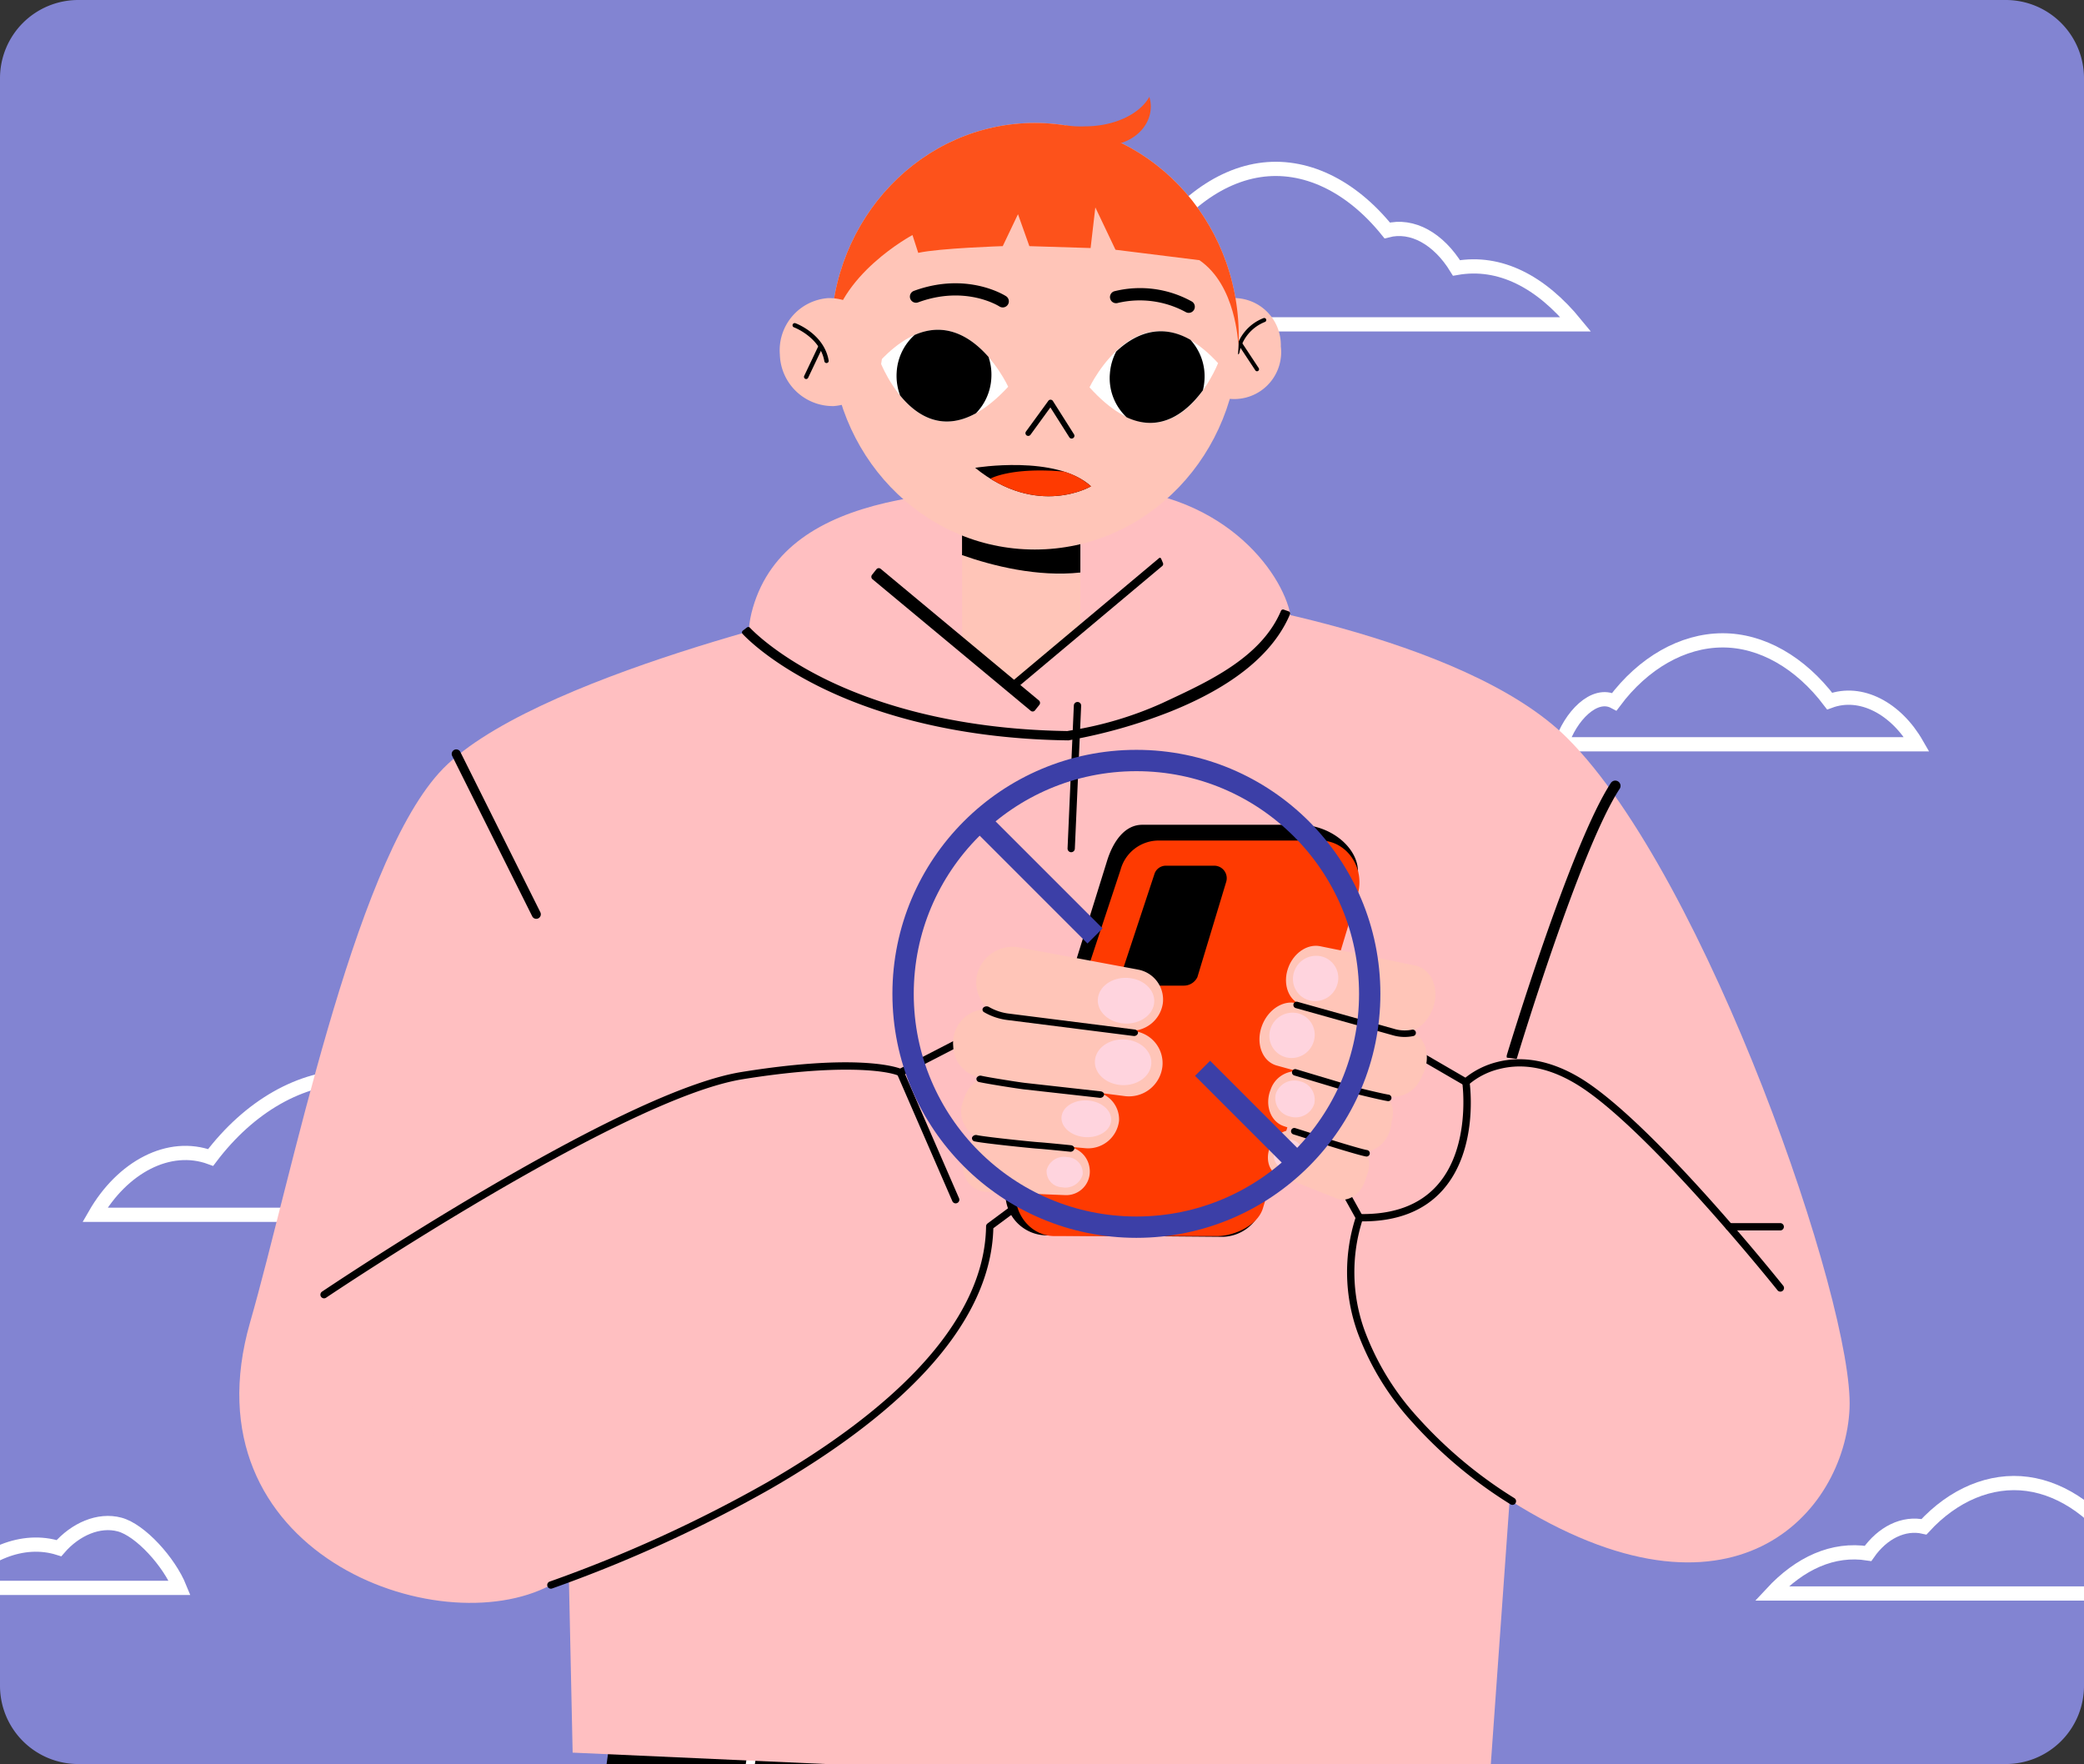 <svg xmlns="http://www.w3.org/2000/svg" xmlns:xlink="http://www.w3.org/1999/xlink" width="293" height="248" viewBox="0 0 293 248">
  <rect x="0" y="0" width="293" height="248" fill="#333333" stroke="none"/>
  <defs>
    <clipPath id="clip-path">
      <rect id="Rectángulo_45327" data-name="Rectángulo 45327" width="293" height="232.092" fill="#8284d2"/>
    </clipPath>
    <clipPath id="clip-path-2">
      <path id="Trazado_212769" data-name="Trazado 212769" d="M11,0H282a11,11,0,0,1,11,11V237a11,11,0,0,1-11,11H11A11,11,0,0,1,0,237V11A11,11,0,0,1,11,0Z" transform="translate(548 6556)" fill="#8284d2"/>
    </clipPath>
    <clipPath id="clip-path-3">
      <rect id="Rectángulo_339041" data-name="Rectángulo 339041" width="239.1" height="546.161" fill="none"/>
    </clipPath>
    <clipPath id="clip-path-5">
      <rect id="Rectángulo_339039" data-name="Rectángulo 339039" width="14.659" height="16.858" fill="none"/>
    </clipPath>
  </defs>
  <g id="Grupo_984447" data-name="Grupo 984447" transform="translate(4250 5056)">
    <g id="Grupo_984446" data-name="Grupo 984446">
      <g id="Grupo_984230" data-name="Grupo 984230" transform="translate(-4798 -9656)">
        <path id="Trazado_184680" data-name="Trazado 184680" d="M11,0H282a11,11,0,0,1,11,11V237a11,11,0,0,1-11,11H11A11,11,0,0,1,0,237V11A11,11,0,0,1,11,0Z" transform="translate(548 4600)" fill="#8284d2"/>
        <g id="Grupo_175135" data-name="Grupo 175135" transform="translate(521.866 4600)">
          <g id="Grupo_175118" data-name="Grupo 175118" transform="translate(26.134)" clip-path="url(#clip-path)">
            <path id="Trazado_184134" data-name="Trazado 184134" d="M651.389,573.808h-78c5.409-5.822,11.761-8.727,18.482-7.685,2.78-3.987,6.849-5.995,10.729-5.11,5.638-6.137,12.791-9.167,19.836-8.217s13.8,5.811,18.543,13.347C644.867,564.79,649.313,568.9,651.389,573.808Z" transform="translate(-424.92 -406.976)" fill="#8284d2" stroke="#fff" stroke-miterlimit="10" stroke-width="2"/>
            <path id="Trazado_184135" data-name="Trazado 184135" d="M581.846,111.941h70.786c-4.909-6.006-10.673-9-16.773-7.928-2.522-4.113-6.215-6.184-9.737-5.271-5.117-6.331-11.608-9.456-18-8.477S595.6,96.26,591.294,104.034C587.764,102.638,583.73,106.874,581.846,111.941Z" transform="translate(-431.084 -66.345)" fill="#8284d2" stroke="#fff" stroke-miterlimit="10" stroke-width="2"/>
            <path id="Trazado_184136" data-name="Trazado 184136" d="M1001.451,806.61H944.272c3.965-4.268,8.622-6.4,13.549-5.634,2.038-2.923,5.02-4.395,7.865-3.746,4.133-4.5,9.377-6.72,14.541-6.024s10.114,4.26,13.593,9.784C996.67,800,999.929,803.009,1001.451,806.61Z" transform="translate(-695.185 -582.585)" fill="#8284d2" stroke="#fff" stroke-miterlimit="10" stroke-width="2"/>
            <path id="Trazado_184137" data-name="Trazado 184137" d="M835.259,356.186h49.972c-2.892-5.041-7.84-7.7-12.246-6.069-4.095-5.409-9.542-8.565-15.106-8.538s-11.092,3.171-15.161,8.621C839.909,348.709,836.5,352.272,835.259,356.186Z" transform="translate(-615.746 -251.553)" fill="#8284d2" stroke="#fff" stroke-miterlimit="10" stroke-width="2"/>
            <path id="Trazado_184138" data-name="Trazado 184138" d="M33.915,821.525H2.142c4.09-4.743,9.667-7.208,14.8-5.584,2.31-2.671,5.606-4.1,8.522-3.323S32.425,817.842,33.915,821.525Z" transform="translate(-8.651 -598.29)" fill="#8284d2" stroke="#fff" stroke-miterlimit="10" stroke-width="2"/>
            <path id="Trazado_184139" data-name="Trazado 184139" d="M141.721,593.787H75.343c3.842-6.7,10.414-10.223,16.266-8.061,5.439-7.185,12.674-11.377,20.065-11.34s14.734,4.212,20.138,11.451C135.544,583.855,140.073,588.588,141.721,593.787Z" transform="translate(-61.993 -423.001)" fill="#8284d2" stroke="#fff" stroke-miterlimit="10" stroke-width="2"/>
          </g>
        </g>
      </g>
      <g id="Enmascarar_grupo_471" data-name="Enmascarar grupo 471" transform="translate(-4798 -11612)" clip-path="url(#clip-path-2)">
        <g id="Grupo_984236" data-name="Grupo 984236" transform="translate(568.95 6569.623)" clip-path="url(#clip-path-3)">
          <rect id="Rectángulo_339036" data-name="Rectángulo 339036" width="27.86" height="57.735" transform="translate(138.848 462.03)" fill="#fe3a01"/>
          <path id="Trazado_212690" data-name="Trazado 212690" d="M58.779,256.621H30.919l-9.75,60.368H49.028Z" transform="translate(16.688 202.296)" fill="#fe3a01"/>
          <path id="Trazado_212691" data-name="Trazado 212691" d="M51.611,128.271l-34.6,250.751H77.524l25.732-215.705,8.568.415.12,215.291H165.6l2.13-246.849Z" transform="translate(13.413 101.117)"/>
          <g id="Grupo_984235" data-name="Grupo 984235">
            <g id="Grupo_984234" data-name="Grupo 984234" clip-path="url(#clip-path-3)">
              <path id="Trazado_212692" data-name="Trazado 212692" d="M111.579,158.31c-7.1,0-12.745-2.228-16.769-6.622-7.942-8.673-6.815-22.574-6.765-23.16l1.23.107c-.013.14-1.127,13.956,6.449,22.223,3.78,4.127,9.115,6.218,15.855,6.218Z" transform="translate(69.342 101.319)" fill="#fff"/>
              <path id="Trazado_212693" data-name="Trazado 212693" d="M34.719,155.876v-1.234c6.744,0,12.08-2.092,15.86-6.222,7.579-8.278,6.456-22.08,6.445-22.22l1.229-.107c.052.587,1.177,14.487-6.765,23.16-4.024,4.394-9.666,6.622-16.769,6.622" transform="translate(27.369 99.401)" fill="#fff"/>
              <path id="Trazado_212694" data-name="Trazado 212694" d="M141.492,39.291s37.672,5.233,52.337,19.9c19.544,19.543,40.325,79.66,39.661,94.247S217.1,186.156,185.7,166.311L182.757,207.6,53.965,201.8l-.9-41.775s13.706,9.752-2.167,18.212S-.669,173.634,8.617,141.3c5.86-20.408,14.339-63.6,26.54-77.208S94.02,40.246,94.02,40.246Z" transform="translate(5.596 30.973)" fill="#ffbfc1"/>
              <path id="Trazado_212695" data-name="Trazado 212695" d="M95.739,30.724c17.846-.036,26.429,11.837,27.581,17.912C126.4,64.866,71.681,60.912,71.681,60.912S42.73,64.854,47.732,47.593c4.887-16.869,28.9-16.832,48.007-16.869" transform="translate(37.17 24.22)" fill="#ffbfc1"/>
              <path id="Trazado_212696" data-name="Trazado 212696" d="M63.919,56.589V25.543H80.557V54.771L71.634,62.6Z" transform="translate(50.388 20.135)" fill="#ffc5b8"/>
              <path id="Trazado_212697" data-name="Trazado 212697" d="M107.3,92.668a.338.338,0,0,1-.095-.014.329.329,0,0,1-.222-.411c.088-.3,8.933-29.52,14.564-38.114a.331.331,0,1,1,.553.363c-5.578,8.514-14.394,37.647-14.483,37.941a.332.332,0,0,1-.317.236" transform="translate(84.325 42.553)"/>
              <path id="Trazado_212698" data-name="Trazado 212698" d="M107.482,93.261a.723.723,0,0,1-.213-.032.739.739,0,0,1-.5-.925c.089-.3,8.959-29.591,14.614-38.22a.742.742,0,0,1,1.241.814c-5.562,8.487-14.346,37.542-14.435,37.835a.738.738,0,0,1-.71.528" transform="translate(84.144 42.371)"/>
              <path id="Trazado_212699" data-name="Trazado 212699" d="M35.554,74.67a.336.336,0,0,1-.3-.182L24.006,51.946a.331.331,0,0,1,.592-.3l11.25,22.54a.328.328,0,0,1-.147.443.312.312,0,0,1-.147.036" transform="translate(18.896 40.572)"/>
              <path id="Trazado_212700" data-name="Trazado 212700" d="M35.69,75.115a.635.635,0,0,1-.572-.354L23.866,52.221a.639.639,0,0,1,.774-.892.633.633,0,0,1,.37.322L36.26,74.19a.641.641,0,0,1-.286.858.651.651,0,0,1-.284.066m-11.254-23.2-.009,0a.023.023,0,0,0-.009.03l11.25,22.54c.013.023.023.014.03.011a.024.024,0,0,0,.011-.03L24.458,51.926a.025.025,0,0,0-.021-.013" transform="translate(18.76 40.437)"/>
              <path id="Trazado_212701" data-name="Trazado 212701" d="M92.353,58.254l.05-.013c.243-.059,25.092-3.925,30.838-17.525l-.7-.247c-2.922,6.914-10.8,10.285-16.892,13.153a52.8,52.8,0,0,1-13.38,3.936c-16.6-.238-27.923-4.2-34.5-7.48-7.126-3.559-10.365-7.11-10.4-7.144l-.583.445c.132.148,3.337,3.668,10.574,7.289C64.023,54,75.49,58.021,92.3,58.254Z" transform="translate(36.886 31.902)"/>
              <path id="Trazado_212702" data-name="Trazado 212702" d="M92.509,58.7a.452.452,0,0,0,.052-.007l.052-.013.1-.018a74.028,74.028,0,0,0,14.045-3.974c8.87-3.541,14.557-8.155,16.907-13.715a.308.308,0,0,0-.182-.411l-.7-.247a.307.307,0,0,0-.384.172c-2.718,6.434-9.941,9.812-15.744,12.527l-1,.467a50.534,50.534,0,0,1-12.736,3.807c-.266.046-.444.075-.545.1-16.529-.243-27.788-4.183-34.325-7.447C51.007,46.422,47.771,42.9,47.74,42.862a.31.31,0,0,0-.417-.039l-.583.447a.312.312,0,0,0-.12.216.307.307,0,0,0,.077.234c.134.148,3.366,3.705,10.665,7.359,6.688,3.346,18.2,7.384,35.07,7.618h.075m30.455-17.665c-2.361,5.27-7.888,9.669-16.436,13.081a73.488,73.488,0,0,1-13.922,3.938c-.08.014-.127.023-.138.027l-.011,0h-.014c-16.755-.232-28.173-4.235-34.8-7.552A39.19,39.19,0,0,1,47.388,43.55l.091-.07a39.923,39.923,0,0,0,10.292,7.008c6.6,3.3,17.964,7.273,34.629,7.513a.309.309,0,0,0,.08-.009c.07-.018.277-.054.542-.1a51.175,51.175,0,0,0,12.894-3.857l.994-.467c5.819-2.722,13.044-6.1,15.936-12.579Z" transform="translate(36.75 31.766)"/>
              <path id="Trazado_212703" data-name="Trazado 212703" d="M68.341,54.043l-.245-.579L88.446,36.4l.245.579Z" transform="translate(53.681 28.694)"/>
              <path id="Trazado_212704" data-name="Trazado 212704" d="M68.435,54.474a.166.166,0,0,1-.052-.009.237.237,0,0,1-.131-.138l-.245-.579a.37.37,0,0,1,.073-.41L88.43,36.274a.159.159,0,0,1,.161-.032.239.239,0,0,1,.131.136l.245.579a.373.373,0,0,1-.073.41L68.544,54.431a.169.169,0,0,1-.109.043m.046-.774.027.064L88.493,37.008l-.029-.066Z" transform="translate(53.587 28.562)"/>
              <path id="Trazado_212705" data-name="Trazado 212705" d="M79.272,56.559,57.031,38.068l.612-.769L79.884,55.79Z" transform="translate(44.958 29.403)"/>
              <path id="Trazado_212706" data-name="Trazado 212706" d="M79.462,57.194a.42.42,0,0,1-.272-.1L56.949,38.6a.444.444,0,0,1-.157-.3.457.457,0,0,1,.095-.324l.612-.769a.424.424,0,0,1,.606-.064L80.346,55.642a.448.448,0,0,1,.157.3.457.457,0,0,1-.095.324l-.612.769a.427.427,0,0,1-.334.163m-21.635-19L79.4,56.133l.068-.086L57.9,38.113Z" transform="translate(44.768 29.208)"/>
              <path id="Trazado_212707" data-name="Trazado 212707" d="M81.635,23.213A6.6,6.6,0,1,0,94.782,22.6a6.6,6.6,0,1,0-13.148.617" transform="translate(64.345 12.467)" fill="#ffc5b8"/>
              <path id="Trazado_212708" data-name="Trazado 212708" d="M85.69,22.507a.287.287,0,0,0,.281-.231,5.859,5.859,0,0,1,3.587-4.337.286.286,0,1,0-.179-.544,6.35,6.35,0,0,0-3.97,4.769.286.286,0,0,0,.225.336.306.306,0,0,0,.055.005" transform="translate(67.325 13.702)"/>
              <path id="Trazado_212709" data-name="Trazado 212709" d="M88.29,23.414a.287.287,0,0,0,.238-.445l-2.387-3.612a.286.286,0,1,0-.477.315l2.387,3.614a.286.286,0,0,0,.24.129" transform="translate(67.491 15.156)"/>
              <path id="Trazado_212710" data-name="Trazado 212710" d="M63.919,38.983V32.266H80.557v9.163c-6.036.653-12.284-.921-16.638-2.446" transform="translate(50.388 25.436)"/>
              <path id="Trazado_212711" data-name="Trazado 212711" d="M53.608,32.033c0,16.562,12.836,29.986,28.672,29.986s28.672-13.425,28.672-29.986S98.115,2.047,82.28,2.047,53.608,15.472,53.608,32.033" transform="translate(42.26 1.614)" fill="#ffc5b8"/>
              <path id="Trazado_212712" data-name="Trazado 212712" d="M75.5,26.316s-7.033-15.3-18.037-3.607c0,0,6.182,16.427,18.037,3.607" transform="translate(45.298 14.432)" fill="#fff"/>
              <path id="Trazado_212713" data-name="Trazado 212713" d="M73.942,26.311s7.207-15.215,18.076-3.4c0,0-6.368,16.356-18.076,3.4" transform="translate(58.289 14.518)" fill="#fff"/>
              <path id="Trazado_212714" data-name="Trazado 212714" d="M75.359,29.12a.278.278,0,0,0,.152-.045.286.286,0,0,0,.089-.4L72.634,24a.287.287,0,0,0-.232-.132.265.265,0,0,0-.241.118L69.02,28.3a.284.284,0,0,0,.063.4.288.288,0,0,0,.4-.063l2.892-3.972,2.743,4.326a.284.284,0,0,0,.241.132" transform="translate(54.365 18.812)"/>
              <path id="Trazado_212715" data-name="Trazado 212715" d="M75.4,29.267a.389.389,0,0,1-.329-.181l-2.661-4.2-2.8,3.85a.393.393,0,0,1-.544.084.389.389,0,0,1-.086-.544l3.14-4.312a.362.362,0,0,1,.336-.159.384.384,0,0,1,.308.179l2.967,4.682a.389.389,0,0,1-.12.536.375.375,0,0,1-.207.061M72.42,24.6h0a.109.109,0,0,1,.084.048l2.741,4.326a.186.186,0,0,0,.252.055.183.183,0,0,0,.057-.252L72.592,24.1a.181.181,0,0,0-.15-.086.179.179,0,0,0-.154.075L69.147,28.4a.184.184,0,0,0-.034.136.185.185,0,0,0,.331.08l2.893-3.972a.1.1,0,0,1,.082-.043" transform="translate(54.319 18.767)"/>
              <path id="Trazado_212716" data-name="Trazado 212716" d="M72.871,18.048a.859.859,0,0,0,.467-1.581c-.222-.143-5.524-3.471-12.954-.746a.859.859,0,0,0,.592,1.613c6.6-2.42,11.241.456,11.434.579a.857.857,0,0,0,.461.134" transform="translate(47.157 11.55)"/>
              <path id="Trazado_212717" data-name="Trazado 212717" d="M86.619,18.512a.859.859,0,0,0,.4-1.62,14.988,14.988,0,0,0-10.871-1.415.858.858,0,1,0,.526,1.635,13.538,13.538,0,0,1,9.551,1.3.836.836,0,0,0,.4.1" transform="translate(59.556 11.85)"/>
              <path id="Trazado_212718" data-name="Trazado 212718" d="M59.278,27.561a7.833,7.833,0,0,1-.492-3.253,7.6,7.6,0,0,1,2.522-5.272c4.558-2.006,8.13.5,10.4,3.1a7.847,7.847,0,0,1,.388,2.972,7.655,7.655,0,0,1-2.157,4.932c-4.837,2.672-8.407.268-10.657-2.482" transform="translate(46.33 14.432)"/>
              <path id="Trazado_212719" data-name="Trazado 212719" d="M75.547,24.477a7.839,7.839,0,0,1,.9-3.214c2.495-2.341,6.1-4.117,10.426-1.642a7.6,7.6,0,0,1,1.978,5.66,8.039,8.039,0,0,1-.22,1.436c-2.137,2.917-5.792,6.095-10.721,3.8a7.531,7.531,0,0,1-2.366-6.039" transform="translate(59.542 14.526)"/>
              <path id="Trazado_212720" data-name="Trazado 212720" d="M82.281,2.048c15.834,0,28.67,13.425,28.67,29.986,0,.4-.014.789-.027,1.18-.109-.277-.315-8.3-5.5-11.873l-11.8-1.465-2.836-5.957-.663,5.715-8.611-.266-1.6-4.492-2.142,4.49s-8.908.284-11.883.946l-.81-2.505S54.458,23.467,53.609,32.034c0-16.562,12.836-29.986,28.672-29.986" transform="translate(42.26 1.614)" fill="#fd521b"/>
              <path id="Trazado_212721" data-name="Trazado 212721" d="M83.831,0a4.731,4.731,0,0,1,.2,1.352c0,3.015-2.842,5.46-6.347,5.46A6.448,6.448,0,0,1,72.071,4a14.474,14.474,0,0,0,2.7.139c4.16,0,7.7-1.726,9.061-4.144" transform="translate(56.814)" fill="#fd521b"/>
              <path id="Trazado_212722" data-name="Trazado 212722" d="M64.951,29.331s11.4-1.883,16.29,2.6c0,0-7.559,4.485-16.29-2.6" transform="translate(51.201 22.813)"/>
              <path id="Trazado_212723" data-name="Trazado 212723" d="M76.472,29.522A10.1,10.1,0,0,1,80.3,31.595s-6.363,3.766-14.153-1.078c.05-.029,2.978-1.647,10.326-.994" transform="translate(52.143 23.15)" fill="#fe3a01"/>
              <path id="Trazado_212724" data-name="Trazado 212724" d="M63.952,23.081A7.348,7.348,0,0,1,57.171,31a7.453,7.453,0,0,1-7.57-7.259,7.348,7.348,0,0,1,6.781-7.92,7.453,7.453,0,0,1,7.57,7.259" transform="translate(39.092 12.467)" fill="#ffc5b8"/>
              <path id="Trazado_212725" data-name="Trazado 212725" d="M55.37,23.4a.243.243,0,0,0,.052-.005.305.305,0,0,0,.25-.354c-.64-3.711-4.5-5.177-4.666-5.238a.307.307,0,0,0-.213.576c.038.013,3.695,1.409,4.274,4.768a.307.307,0,0,0,.3.254" transform="translate(39.884 14.016)"/>
              <path id="Trazado_212726" data-name="Trazado 212726" d="M51.8,24.273a.306.306,0,0,0,.277-.175l1.965-4.136a.307.307,0,1,0-.554-.263l-1.965,4.136a.306.306,0,0,0,.147.408.28.28,0,0,0,.131.03" transform="translate(40.592 15.39)"/>
              <path id="Trazado_212727" data-name="Trazado 212727" d="M122.273,139.146s-34.264-21.7-26.8-44.743l-7.418-6.744,16.839-13.723,6.645,3.859a24.784,24.784,0,0,1,20.9,2.856c10.184,6.8,23.7,28.869,23.7,28.869Z" transform="translate(69.414 58.283)" fill="#ffbfc1"/>
              <path id="Trazado_212728" data-name="Trazado 212728" d="M79.353,271.312l30.646.7,3.482,20.2,10.066,13.2s15.682,2.438,17.967,12.536.386,14.34.386,14.34H71.5c.544-14.546,2.834-25.061,4.355-33.288,1.946-10.544,3.5-27.686,3.5-27.686" transform="translate(56.362 213.877)" fill="#5774cd"/>
              <path id="Trazado_212729" data-name="Trazado 212729" d="M73.479,271.312l-35.512.7-4.036,20.2-11.663,13.2S4.094,307.847,1.444,317.946,1,332.286,1,332.286H75.015c-.629-14.546-1.71-22.034-2.092-32.132-.41-10.775.556-28.842.556-28.842" transform="translate(0.108 213.877)" fill="#5774cd"/>
              <path id="Trazado_212730" data-name="Trazado 212730" d="M74.622,301.021H.515a.514.514,0,1,1,0-1.028H74.622a.514.514,0,0,1,0,1.028" transform="translate(0 236.486)"/>
              <path id="Trazado_212731" data-name="Trazado 212731" d="M142.605,301.021H72.058a.514.514,0,0,1,0-1.028h70.547a.514.514,0,0,1,0,1.028" transform="translate(56.399 236.486)"/>
              <path id="Trazado_212732" data-name="Trazado 212732" d="M76.279,323.016l9.4-51.577H78.717Z" transform="translate(60.132 213.978)"/>
              <path id="Trazado_212733" data-name="Trazado 212733" d="M41.8,271.44l-2.089,51.577-6.273-51.535Z" transform="translate(26.357 213.978)"/>
              <path id="Trazado_212734" data-name="Trazado 212734" d="M93.448,291.83a.514.514,0,0,1-.168-1c2.389-.821,5.88-1.155,10.379-.992,3.332.122,6.009.485,6.036.488a.514.514,0,1,1-.14,1.019c-.1-.014-10.51-1.413-15.939.456a.5.5,0,0,1-.168.029" transform="translate(73.26 228.449)"/>
              <path id="Trazado_212735" data-name="Trazado 212735" d="M33.915,291.7l-.048,0a152.763,152.763,0,0,0-23.057-.479.514.514,0,1,1-.079-1.025,153.939,153.939,0,0,1,23.23.479.514.514,0,0,1-.046,1.026" transform="translate(8.085 228.581)"/>
              <path id="Trazado_212736" data-name="Trazado 212736" d="M45.656,150.926s61.282-20.546,61.7-50.423l11.678-8.661L104.367,73.936l-9.573,4.936s-5.122-2.328-22.268.438c-17.236,2.783-58.773,30.8-58.773,30.8Z" transform="translate(10.842 58.284)" fill="#ffbfc1"/>
              <path id="Trazado_212737" data-name="Trazado 212737" d="M119.5,139.886a.521.521,0,0,1-.258-.07,63.571,63.571,0,0,1-13.679-11.4,38.4,38.4,0,0,1-7.847-12.8,25.1,25.1,0,0,1-.284-16.061L91.64,89.145a.516.516,0,0,1,.025-.54l10.027-14.734a.514.514,0,0,1,.683-.154l10.517,6.107a11.743,11.743,0,0,1,4.467-2.2c4.984-1.279,9.594.833,12.584,2.829,10.133,6.765,26.9,27.715,27.61,28.6a.513.513,0,1,1-.8.64c-.173-.216-17.377-21.714-27.377-28.389-4.076-2.72-8.015-3.63-11.7-2.7a10.384,10.384,0,0,0-4.356,2.223.516.516,0,0,1-.617.075l-10.424-6.053L92.694,88.921l5.742,10.335a.508.508,0,0,1,.039.408,24.1,24.1,0,0,0,.206,15.61,37.373,37.373,0,0,0,7.629,12.443,62.5,62.5,0,0,0,13.446,11.211.514.514,0,0,1-.259.959" transform="translate(72.19 58.056)"/>
              <rect id="Rectángulo_339037" data-name="Rectángulo 339037" width="60.171" height="1.234" transform="translate(32.925 461.412)" fill="#fff"/>
              <path id="Trazado_212738" data-name="Trazado 212738" d="M45.882,151.667a.514.514,0,0,1-.163-1,191.881,191.881,0,0,0,30.612-13.972C85.21,131.569,92.3,126.24,97.4,120.855c6.323-6.679,9.578-13.452,9.671-20.133a.507.507,0,0,1,.209-.4l11.243-8.341L104.46,74.81l-9.2,4.746a.52.52,0,0,1-.449.011c-1.758-.776-8.618-1.677-21.973.479-16.928,2.733-58.152,30.441-58.567,30.72a.514.514,0,0,1-.576-.851c.106-.07,10.542-7.1,22.951-14.374,16.7-9.791,28.817-15.345,36.027-16.51,15.3-2.47,21.111-.917,22.32-.494l9.367-4.83a.514.514,0,0,1,.633.131l14.666,17.906a.514.514,0,0,1-.091.739l-11.476,8.511c-.175,6.865-3.523,13.786-9.952,20.574-5.17,5.458-12.338,10.85-21.306,16.025a192.847,192.847,0,0,1-30.787,14.049.517.517,0,0,1-.163.027" transform="translate(10.616 58.058)"/>
              <rect id="Rectángulo_339038" data-name="Rectángulo 339038" width="54.273" height="1.234" transform="translate(125.342 458.3)" fill="#fff"/>
              <path id="Trazado_212739" data-name="Trazado 212739" d="M97.777,115.147l-24.528-.206a5.824,5.824,0,0,1-5.64-7.6L81.63,62.269c.778-2.5,2.364-5.047,4.945-5.047h22.066c4.955,0,9.258,4.059,8.055,7.928l-13.278,45.8a5.925,5.925,0,0,1-5.64,4.2" transform="translate(53.076 45.108)"/>
              <path id="Trazado_212740" data-name="Trazado 212740" d="M96.454,114.07H73.63c-3.72,0-6.368-3.847-5.249-7.622L82.9,62.554a5.554,5.554,0,0,1,5.249-4.093h22.824c3.72,0,6.368,3.847,5.249,7.622L102.91,110.147c-.722,2.437-4.054,3.924-6.456,3.924" transform="translate(53.701 46.085)" fill="#fe3a01"/>
              <g id="Grupo_984233" data-name="Grupo 984233" transform="translate(136.853 108.08)" style="mix-blend-mode: overlay;isolation: isolate">
                <g id="Grupo_984232" data-name="Grupo 984232">
                  <g id="Grupo_984231" data-name="Grupo 984231" clip-path="url(#clip-path-5)">
                    <path id="Trazado_212741" data-name="Trazado 212741" d="M85.115,77.3H78.2a1.76,1.76,0,0,1-1.592-2.31l4.4-13.307a1.681,1.681,0,0,1,1.59-1.241h6.921a1.759,1.759,0,0,1,1.59,2.31L87.072,76.106A2.118,2.118,0,0,1,85.115,77.3" transform="translate(-76.527 -60.437)"/>
                  </g>
                </g>
              </g>
              <path id="Trazado_212742" data-name="Trazado 212742" d="M83.079,70.5H79.3a.963.963,0,0,1-.871-1.263l2.405-7.271a.921.921,0,0,1,.869-.68h3.78a.964.964,0,0,1,.871,1.264l-2.2,7.3a1.161,1.161,0,0,1-1.069.649" transform="translate(61.792 48.315)"/>
              <path id="Trazado_212743" data-name="Trazado 212743" d="M94.192,66.795,107.51,69.5c2.214.451,3.416,2.979,2.668,5.617-.769,2.713-3.285,4.446-5.506,3.791l-12.98-3.823c-1.906-.562-2.815-2.9-2.014-5.191.742-2.123,2.7-3.469,4.514-3.1" transform="translate(70.464 52.607)" fill="#ffc5b8"/>
              <path id="Trazado_212744" data-name="Trazado 212744" d="M89.743,80.055l15.608,4.315a4.235,4.235,0,0,0,4.633-2.5l.207-.4c1.375-2.623.458-5.69-1.872-6.268L92.5,71.289c-1.9-.47-4.02.925-4.855,3.194-.908,2.466.047,5.005,2.094,5.572" transform="translate(68.823 56.126)" fill="#ffc5b8"/>
              <path id="Trazado_212745" data-name="Trazado 212745" d="M88.325,79.212h0a3.786,3.786,0,0,1,4.165-2.559l10.526,2.414a3.54,3.54,0,0,1,2.411,4.228l-.166,1.005c-.408,2.466-2.666,4.127-4.7,3.457L90.2,84.337c-1.876-.619-2.738-2.97-1.878-5.125" transform="translate(69.364 60.367)" fill="#ffc5b8"/>
              <path id="Trazado_212746" data-name="Trazado 212746" d="M88.524,83.071h0a3.2,3.2,0,0,1,3.348-1.81l8.632,2.191c1.409.358,2.074,2.055,1.5,3.809l-.367,1.107c-.635,1.924-2.486,3.1-3.956,2.514l-8.267-3.3c-1.488-.594-1.9-2.72-.885-4.514" transform="translate(69.342 64.006)" fill="#ffc5b8"/>
              <path id="Trazado_212747" data-name="Trazado 212747" d="M92.215,73.784a3.255,3.255,0,0,0,3.959-2.237,3.118,3.118,0,0,0-2.146-3.916,3.258,3.258,0,0,0-3.959,2.237,3.118,3.118,0,0,0,2.146,3.916" transform="translate(70.898 53.225)" fill="#ffd4de"/>
              <path id="Trazado_212748" data-name="Trazado 212748" d="M90.361,78.258a3.257,3.257,0,0,0,3.959-2.235A3.119,3.119,0,0,0,92.175,72.1a3.258,3.258,0,0,0-3.959,2.237,3.118,3.118,0,0,0,2.146,3.916" transform="translate(69.436 56.752)" fill="#ffd4de"/>
              <path id="Trazado_212749" data-name="Trazado 212749" d="M90.6,82.379a2.748,2.748,0,0,0,3.419-1.729,2.632,2.632,0,0,0-1.964-3.21,2.752,2.752,0,0,0-3.419,1.729,2.633,2.633,0,0,0,1.964,3.21" transform="translate(69.794 60.961)" fill="#ffd4de"/>
              <path id="Trazado_212750" data-name="Trazado 212750" d="M89.88,86.142a2.137,2.137,0,0,0,2.57-1.513,2.046,2.046,0,0,0-1.361-2.595,2.137,2.137,0,0,0-2.57,1.513,2.046,2.046,0,0,0,1.361,2.595" transform="translate(69.707 64.612)" fill="#ffd4de"/>
              <path id="Trazado_212751" data-name="Trazado 212751" d="M90.271,72.019a.459.459,0,0,1,.275-.874l13.795,3.863a5.106,5.106,0,0,0,2.277.066.459.459,0,0,1,.261.88,5.956,5.956,0,0,1-2.792-.064L90.3,72.028l-.027-.009" transform="translate(70.918 56.07)"/>
              <path id="Trazado_212752" data-name="Trazado 212752" d="M90.167,77.32a.459.459,0,0,1,.283-.873l8.194,2.459c.6.179,3.94.982,4.809,1.116a.459.459,0,1,1-.141.907c-.921-.143-4.3-.955-4.93-1.145l-8.194-2.459-.02-.005" transform="translate(70.836 60.249)"/>
              <path id="Trazado_212753" data-name="Trazado 212753" d="M90.088,81.947a.459.459,0,0,1,.288-.871c.107.034,2.668.835,3.442,1.116.817.3,5.8,1.838,6.663,1.972a.459.459,0,0,1-.141.907c-.95-.148-6.053-1.735-6.835-2.017-.753-.275-3.376-1.094-3.4-1.1l-.014-.005" transform="translate(70.774 63.896)"/>
              <path id="Trazado_212754" data-name="Trazado 212754" d="M87.754,70.008l-16.635-3.1a5.144,5.144,0,0,0-6,3.99,4.862,4.862,0,0,0,4.3,5.744l16.837,1.947a4.517,4.517,0,0,0,5.025-3.877,4.281,4.281,0,0,0-3.528-4.7" transform="translate(51.264 52.673)" fill="#ffc5b8"/>
              <path id="Trazado_212755" data-name="Trazado 212755" d="M87.334,83.934l-20.1-2.6a4.544,4.544,0,0,1-3.984-4.2l-.029-.445a4.72,4.72,0,0,1,5.431-4.914l20.126,3.042a4.534,4.534,0,0,1,3.872,4.927,4.733,4.733,0,0,1-5.318,4.19" transform="translate(49.832 56.538)" fill="#ffc5b8"/>
              <path id="Trazado_212756" data-name="Trazado 212756" d="M86.062,83.271h0a3.926,3.926,0,0,0-3.414-4.065L69.356,77a4.485,4.485,0,0,0-4.975,2.834l-.336.982a3.9,3.9,0,0,0,3.552,5.1l13.629,1.22a4.374,4.374,0,0,0,4.837-3.873" transform="translate(50.321 60.654)" fill="#ffc5b8"/>
              <path id="Trazado_212757" data-name="Trazado 212757" d="M81.793,86.316h0a3.432,3.432,0,0,0-2.877-3.042L67.905,81.661A3.279,3.279,0,0,0,64.2,84.5l-.163,1.157a3.436,3.436,0,0,0,3.2,3.938l11.175.456a3.317,3.317,0,0,0,3.383-3.732" transform="translate(50.452 64.347)" fill="#ffc5b8"/>
              <path id="Trazado_212758" data-name="Trazado 212758" d="M77.984,75.644c-2.169-.283-3.67-1.933-3.349-3.686s2.337-2.945,4.508-2.663,3.67,1.933,3.35,3.686-2.339,2.945-4.508,2.663" transform="translate(58.801 54.593)" fill="#ffd4de"/>
              <path id="Trazado_212759" data-name="Trazado 212759" d="M77.754,80.484c-2.169-.283-3.67-1.933-3.349-3.686s2.337-2.945,4.508-2.663,3.67,1.933,3.35,3.686-2.337,2.945-4.508,2.663" transform="translate(58.62 58.409)" fill="#ffd4de"/>
              <path id="Trazado_212760" data-name="Trazado 212760" d="M74.769,84.024c-1.913-.249-3.255-1.592-3-3s2.014-2.344,3.927-2.1,3.255,1.592,3,3-2.015,2.346-3.929,2.1" transform="translate(56.553 62.189)" fill="#ffd4de"/>
              <path id="Trazado_212761" data-name="Trazado 212761" d="M72.73,87.6a2.236,2.236,0,0,1-2.142-2.448,2.528,2.528,0,0,1,2.915-1.79,2.238,2.238,0,0,1,2.144,2.448A2.527,2.527,0,0,1,72.73,87.6" transform="translate(55.621 65.691)" fill="#ffd4de"/>
              <path id="Trazado_212762" data-name="Trazado 212762" d="M86.763,75.66a.566.566,0,0,0,.624-.384c.05-.25-.165-.485-.479-.526L69.12,72.5a7.392,7.392,0,0,1-2.636-.891.684.684,0,0,0-.814.045.4.4,0,0,0,.054.646,8.547,8.547,0,0,0,3.223,1.107l17.781,2.25.036,0" transform="translate(51.655 56.361)"/>
              <path id="Trazado_212763" data-name="Trazado 212763" d="M82.378,80.056A.563.563,0,0,0,83,79.663c.045-.25-.175-.483-.49-.517L71.863,77.957c-.785-.088-5.016-.753-6.082-.993a.609.609,0,0,0-.712.317.456.456,0,0,0,.4.567c1.13.254,5.411.925,6.236,1.018l10.651,1.189.025,0" transform="translate(51.277 60.658)"/>
              <path id="Trazado_212764" data-name="Trazado 212764" d="M78.469,83.956a.562.562,0,0,0,.628-.4c.041-.25-.182-.481-.5-.513-.141-.014-3.485-.356-4.519-.424-1.089-.072-7.6-.753-8.648-.991a.61.61,0,0,0-.712.317.455.455,0,0,0,.4.567c1.164.263,7.827.951,8.868,1.021,1.005.064,4.433.417,4.467.42l.018,0" transform="translate(51.001 64.336)"/>
              <path id="Trazado_212765" data-name="Trazado 212765" d="M67.076,95.321a.515.515,0,0,1-.472-.309L58.827,77.128a.514.514,0,1,1,.942-.411L67.546,94.6a.513.513,0,0,1-.265.676.53.53,0,0,1-.206.043" transform="translate(46.34 60.233)"/>
              <path id="Trazado_212766" data-name="Trazado 212766" d="M95.857,97.25c-.159,0-.318,0-.479-.005a.513.513,0,0,1-.5-.522.521.521,0,0,1,.524-.5c4.8.095,8.486-1.28,10.957-4.084,4.743-5.376,3.505-14.289,3.493-14.378a.514.514,0,0,1,1.018-.148c.055.384,1.314,9.476-3.738,15.206-2.6,2.945-6.388,4.437-11.27,4.437" transform="translate(74.789 60.831)"/>
              <path id="Trazado_212767" data-name="Trazado 212767" d="M131.639,89.565h-7.187a.514.514,0,0,1,0-1.028h7.187a.514.514,0,0,1,0,1.028" transform="translate(97.702 69.794)"/>
              <path id="Trazado_212768" data-name="Trazado 212768" d="M72.729,68.7h-.023a.515.515,0,0,1-.49-.536L73.1,48.047a.515.515,0,0,1,1.028.045l-.889,20.115a.514.514,0,0,1-.513.492" transform="translate(56.928 37.488)"/>
            </g>
          </g>
        </g>
      </g>
      <g id="Elipse_4912" data-name="Elipse 4912" transform="translate(-4124.531 -4950.582)" fill="none" stroke="#3c3fa7" stroke-width="3">
        <circle cx="34.303" cy="34.303" r="34.303" stroke="none"/>
        <circle cx="34.303" cy="34.303" r="32.803" fill="none"/>
      </g>
      <line id="Línea_1590" data-name="Línea 1590" x2="16.279" y2="16.279" transform="translate(-4112.322 -4940.698)" fill="none" stroke="#3c3fa7" stroke-width="3"/>
      <line id="Línea_1591" data-name="Línea 1591" x2="12.791" y2="12.791" transform="translate(-4080.926 -4905.813)" fill="none" stroke="#3c3fa7" stroke-width="3"/>
    </g>
  </g>
</svg>

